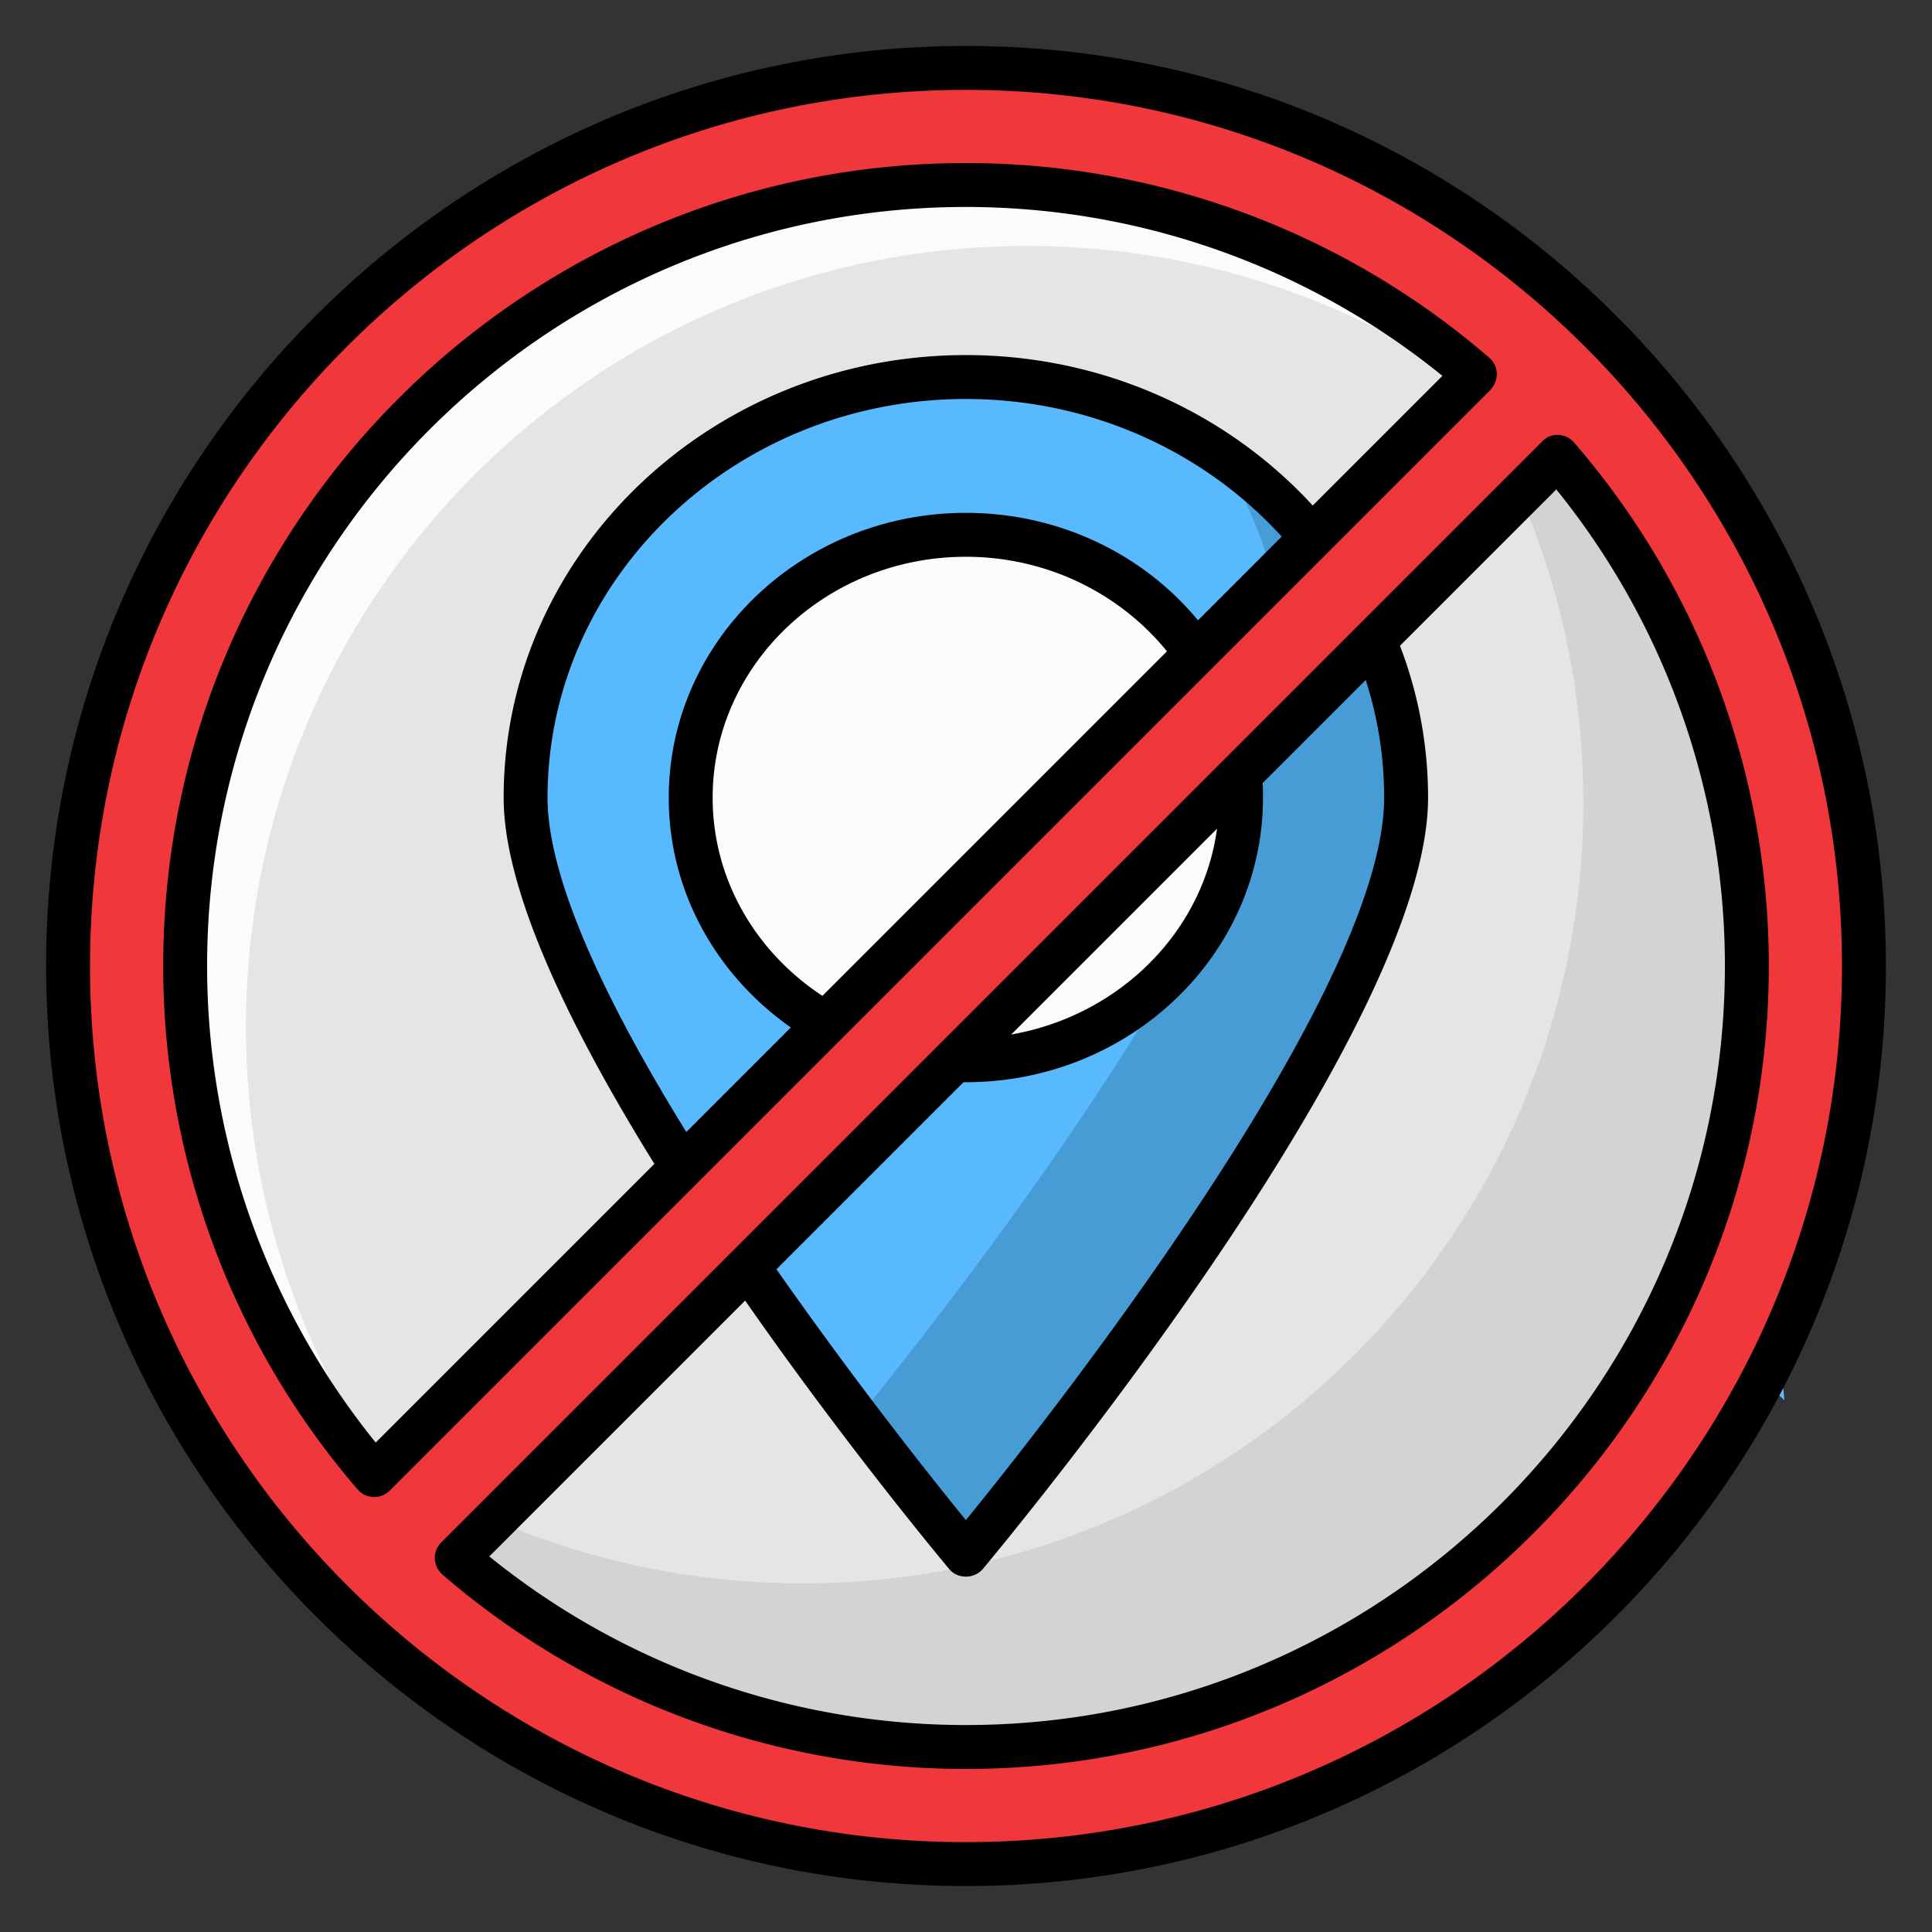 <?xml version="1.0" encoding="utf-8"?><!-- Uploaded to: SVG Repo, www.svgrepo.com, Generator: SVG Repo Mixer Tools -->
<svg id="SvgjsSvg1033" width="256" height="256" xmlns="http://www.w3.org/2000/svg" version="1.1" xmlns:xlink="http://www.w3.org/1999/xlink" xmlns:svgjs="http://svgjs.com/svgjs">
    <rect width="100%" height="100%" fill="#333333" stroke="none"/>
    <defs id="SvgjsDefs1034"></defs>
    <g id="SvgjsG1035">
        <svg xmlns="http://www.w3.org/2000/svg" viewBox="0 0 66 66" width="256" height="256">
            <path fill="#59b9ff" d="m60.959 47.839-.227-.215.191-.191z" class="color59B9FF svgShape"></path>
            <circle cx="32.996" cy="32.998" r="26.675" fill="#e5e5e5" class="colorE5E5E5 svgShape"></circle>
            <path fill="#d3d3d3" d="M59.669 32.998c0 14.734-11.938 26.672-26.672 26.672-8.795 0-16.598-4.255-21.45-10.827a26.505 26.505 0 0 0 15.87 5.246c14.733 0 26.671-11.938 26.671-26.672a26.505 26.505 0 0 0-5.246-15.869C55.415 16.4 59.67 24.203 59.67 32.998z" class="colorD3D3D3 svgShape"></path>
            <path fill="#fbfbfb" d="M52.87 15.205a26.525 26.525 0 0 0-17.794-6.8c-14.733 0-26.671 11.938-26.671 26.672 0 6.835 2.569 13.073 6.8 17.793-5.45-4.887-8.88-11.973-8.88-19.872 0-14.734 11.938-26.671 26.672-26.671 7.899 0 14.985 3.429 19.872 8.878z" class="colorFBFBFB svgShape"></path>
            <path fill="#59b9ff" d="M48.033 27.247c0 7.933-15.037 25.867-15.037 25.867S17.96 35.18 17.96 27.247s6.732-14.365 15.037-14.365 15.037 6.431 15.037 14.365z" class="color59B9FF svgShape"></path>
            <path fill="#489cd5" d="M48.027 27.248c0 7.935-15.038 25.872-15.038 25.872s-1.567-1.873-3.69-4.675C31.741 45.448 43.893 30.23 43.893 23.1c0-2.816-.846-5.438-2.303-7.644 3.898 2.594 6.437 6.909 6.437 11.792z" class="color489CD5 svgShape"></path>
            <path fill="#59b9ff" d="M19.727 29.01c0 6.325 9.572 19.032 13.429 23.902l-.167.208S17.965 35.183 17.965 27.248c0-7.935 6.728-14.372 15.024-14.372 4.758 0 9.003 2.108 11.764 5.41-2.65-2.261-6.16-3.634-9.988-3.634-8.31 0-15.038 6.423-15.038 14.357z" class="color59B9FF svgShape"></path>
            <ellipse cx="32.996" cy="27.247" fill="#fbfbfb" rx="9.397" ry="8.977" class="colorFBFBFB svgShape"></ellipse>
            <path fill="#f0373c" d="M56.043 12.778c-.88-1-1.82-1.95-2.82-2.83a30.546 30.546 0 0 0-20.23-7.63c-16.91 0-30.67 13.77-30.67 30.68 0 7.73 2.88 14.82 7.63 20.22.87 1 1.82 1.95 2.82 2.83a30.54 30.54 0 0 0 20.22 7.63c16.92 0 30.68-13.77 30.68-30.68 0-7.73-2.88-14.82-7.63-20.22zm-49.72 20.22c0-14.73 11.94-26.68 26.67-26.68 6.64 0 12.72 2.43 17.39 6.47l-37.6 37.6a26.509 26.509 0 0 1-6.46-17.39zm26.67 26.68c-6.65 0-12.72-2.43-17.39-6.46l37.61-37.61a26.509 26.509 0 0 1 6.46 17.39c0 14.73-11.94 26.68-26.68 26.68z" class="colorF0373C svgShape"></path>
            <path d="M32.995 1.57c-17.33 0-31.42 14.1-31.42 31.43 0 17.25 14.02 31.43 31.42 31.43 17.33 0 31.43-14.1 31.43-31.43 0-17.25-14.01-31.43-31.43-31.43zm0 61.36c-16.53 0-29.92-13.47-29.92-29.93 0-16.51 13.42-29.93 29.92-29.93S62.925 16.49 62.925 33c0 16.5-13.43 29.93-29.93 29.93z" fill="#000000" class="color000 svgShape"></path>
            <path d="M53.775 15.12a.737.737 0 0 0-.54-.26c-.2-.02-.41.07-.55.22l-37.61 37.61c-.15.15-.23.35-.22.56.01.2.1.4.26.54a27.376 27.376 0 0 0 17.88 6.64c15.12 0 27.43-12.31 27.43-27.43 0-6.57-2.36-12.92-6.65-17.88zm-12.2 13.19c-.48 3.55-3.36 6.39-7.03 7.03l7.03-7.03zm-8.66 8.66h.08c5.6 0 10.15-4.36 10.15-9.72 0-.17 0-.34-.01-.5l3.52-3.52c.41 1.27.63 2.62.63 4.02 0 6.7-11.55 21.32-14.29 24.68a153.89 153.89 0 0 1-6.47-8.57l6.39-6.39zm.08 21.96c-5.94 0-11.69-2.04-16.28-5.76l8.74-8.74c3.42 4.91 6.68 8.82 6.97 9.17.14.17.35.26.57.26.22 0 .43-.09.58-.26.62-.75 15.21-18.24 15.21-26.35 0-1.82-.34-3.57-.96-5.19l5.34-5.34A25.862 25.862 0 0 1 58.925 33c0 14.3-11.63 25.93-25.93 25.93zm17.88-46.71a27.333 27.333 0 0 0-17.88-6.65c-15.12 0-27.42 12.3-27.42 27.43 0 6.56 2.36 12.91 6.64 17.88.14.16.33.25.54.26h.03c.2 0 .39-.08.53-.22l37.6-37.6c.14-.15.22-.35.22-.56-.01-.21-.1-.4-.26-.54zm-22.78 21.8c-2.27-1.49-3.75-3.97-3.75-6.77 0-4.54 3.88-8.23 8.65-8.23 2.79 0 5.28 1.27 6.87 3.23l-11.77 11.77zm12.83-12.83c-1.85-2.24-4.72-3.67-7.93-3.67-5.59 0-10.15 4.36-10.15 9.73 0 3.22 1.64 6.07 4.17 7.85l-3.57 3.57c-2.63-4.25-4.74-8.56-4.74-11.42 0-7.51 6.41-13.62 14.29-13.62 4.3 0 8.17 1.82 10.79 4.7l-2.86 2.86zm3.92-3.92c-2.89-3.15-7.13-5.14-11.85-5.14-8.7 0-15.79 6.78-15.79 15.12 0 3.23 2.32 7.95 5.15 12.51l-9.52 9.52A25.882 25.882 0 0 1 7.075 33c0-14.3 11.63-25.93 25.92-25.93 5.94 0 11.69 2.04 16.28 5.77l-4.43 4.43z" fill="#000000" class="color000 svgShape"></path>
        </svg>
    </g>
</svg>
